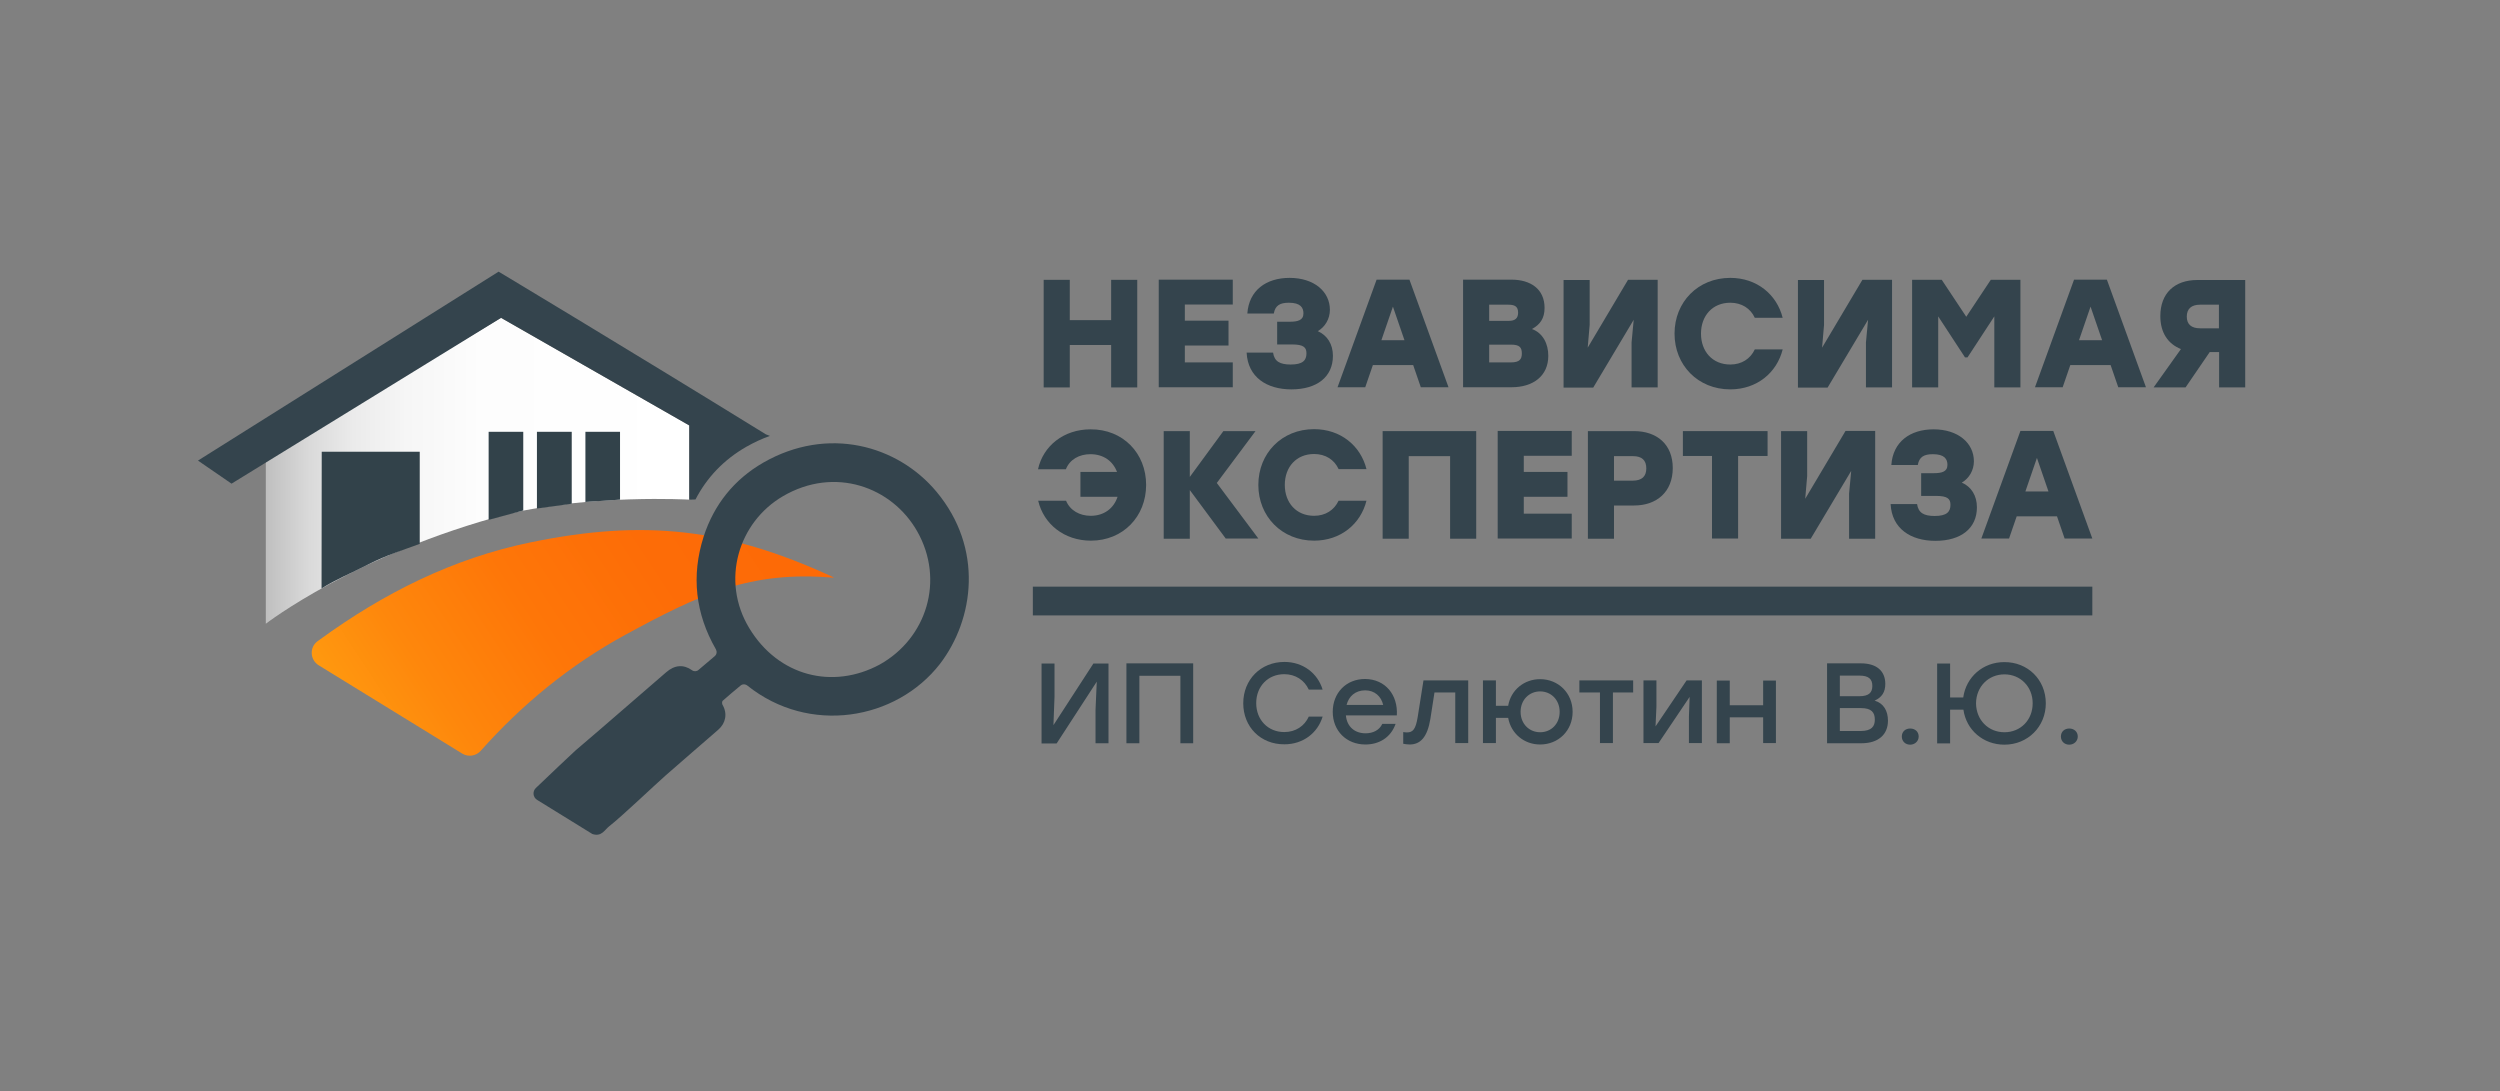 <?xml version="1.0" encoding="utf-8"?>
<!-- Generator: Adobe Illustrator 28.0.0, SVG Export Plug-In . SVG Version: 6.00 Build 0)  -->
<svg version="1.1" id="Слой_1" xmlns="http://www.w3.org/2000/svg" xmlns:xlink="http://www.w3.org/1999/xlink" x="0px" y="0px"
	 viewBox="0 0 1408 614.7" style="enable-background:new 0 0 1408 614.7;" xml:space="preserve">
<rect x="0" y="0" width="1408" height="614.7" fill="#808080" stroke="none"/>
<style type="text/css">
	.st0{fill:url(#SVGID_1_);}
	.st1{fill:#34444D;}
	.st2{fill:#32424A;}
	.st3{fill:url(#SVGID_00000033336235912239378510000012427006165206139283_);}
</style>
<g>
	<g>
		<linearGradient id="SVGID_1_" gradientUnits="userSpaceOnUse" x1="149.679" y1="265.154" x2="388.168" y2="265.154">
			<stop  offset="0" style="stop-color:#BEBEBE"/>
			<stop  offset="1.909441e-02" style="stop-color:#C4C4C4"/>
			<stop  offset="0.105" style="stop-color:#DADADA"/>
			<stop  offset="0.207" style="stop-color:#EBEBEB"/>
			<stop  offset="0.333" style="stop-color:#F6F6F6"/>
			<stop  offset="0.51" style="stop-color:#FDFDFD"/>
			<stop  offset="1" style="stop-color:#FFFFFF"/>
		</linearGradient>
		<path class="st0" d="M149.7,258.5v92.8c0,0,50.8-39.3,136.1-61.8c47.2-11.2,102.4-8.1,102.4-8.1v-41.8l-106-60.6L149.7,258.5z"/>
		<g>
			<path class="st1" d="M388.2,281.4c0,0,1.3,0,3.5-0.1c6.4-12.4,16-22.4,28.5-29.6c4.4-2.5,8.9-4.6,13.4-6.2
				c-0.8-0.3-1.5-0.6-2.3-0.9C350.4,194.7,280.8,153,280.8,153L111.5,259.4l18.9,13L282.2,179l106,60.6V281.4z"/>
		</g>
		<path class="st2" d="M181.1,331.4l0.1-77h55.2v51.9c-8.2,3.1-19,6.4-28.8,11.5C197.7,322.9,189.3,326.2,181.1,331.4z"/>
		<polygon class="st2" points="275.2,292.8 275.2,243.2 294.7,243.2 294.7,287.5 		"/>
		<polygon class="st2" points="302.4,286.4 302.4,243.2 322,243.2 322,283.7 		"/>
		<polygon class="st2" points="329.7,282.7 329.7,243.2 349.2,243.2 349.2,281.4 		"/>
	</g>
	<g>
		<path class="st1" d="M640.5,157.6v60.6h-14.7v-23.9h-23.3v23.9h-14.7v-60.6h14.7v22.7h23.3v-22.7H640.5z"/>
		<path class="st1" d="M667.3,171.6v9h24.6v14h-24.6v9.5h27v14h-41.7v-60.6h41.7v14H667.3z"/>
		<path class="st1" d="M750.7,200.4c0,11.9-9,18.9-23.4,18.9c-13.8,0-24.5-6.8-25.2-20.7H717c0.7,4.9,3.8,6.7,9.9,6.7
			c6.9,0,8.9-2.4,8.9-6.3c0-3.4-1.7-5-8.1-5h-8.4v-12.8h7c4.6,0,7.8-0.8,7.8-4.7c0-3.2-1.6-6-8.2-6c-5,0-7.7,1.5-8.5,6.1h-14.9
			c0.9-13.1,10.6-20.1,23.8-20.1c13.8,0,22.7,7.7,22.7,18c0,5.1-2.7,9.6-6.8,12C747.5,188.9,750.7,193.8,750.7,200.4z"/>
		<path class="st1" d="M795.9,205.6h-22.7l-4.3,12.5h-15.6l22-60.6h18.5l22,60.6h-15.6L795.9,205.6z M791,191.6l-6.5-18.9l-6.5,18.9
			H791z"/>
		<path class="st1" d="M872,200.4c0,11.4-8.6,17.7-20.7,17.7H824v-60.6h27.3c10.6,0,18.6,5.2,18.6,15.9c0,5.9-2.5,9.4-7.1,11.9
			C869,187.6,872,193.6,872,200.4z M849.3,171.6h-10.6v9.1h11.2c3.3,0,5.1-1.4,5.1-4.6C855,172.4,852.9,171.6,849.3,171.6z
			 M857.1,199.1c0-3.4-1.2-5-6.1-5h-12.3v10H851C855.9,204.1,857.1,202.2,857.1,199.1z"/>
		<path class="st1" d="M933.6,157.6v60.6h-14.7v-25.3l1.2-12.8l-22.8,38.2h-16.7v-60.6h14.7v25.3l-1.1,12.8l22.7-38.2H933.6z"/>
		<path class="st1" d="M943.1,187.9c0-17.8,13.2-31.4,31.4-31.4c14.9,0,26.2,9.3,29.5,22.5h-15.7c-2.4-5.3-7.4-8.5-13.8-8.5
			c-10,0-16.5,7.3-16.5,17.4s6.5,17.4,16.5,17.4c6.4,0,11.3-3.2,13.8-8.5h15.7c-3.3,13.2-14.6,22.5-29.5,22.5
			C956.3,219.3,943.1,205.7,943.1,187.9z"/>
		<path class="st1" d="M1065.6,157.6v60.6h-14.7v-25.3l1.2-12.8l-22.8,38.2h-16.7v-60.6h14.7v25.3l-1.1,12.8l22.7-38.2H1065.6z"/>
		<path class="st1" d="M1137.9,157.6v60.6h-14.7v-40l-15.1,23.1h-1.4l-15.1-23.1v40h-14.7v-60.6h16.7l13.8,20.8l13.8-20.8H1137.9z"
			/>
		<path class="st1" d="M1188.7,205.6H1166l-4.3,12.5h-15.6l22-60.6h18.5l22,60.6H1193L1188.7,205.6z M1183.9,191.6l-6.5-18.9
			l-6.5,18.9H1183.9z"/>
		<path class="st1" d="M1264.5,157.6v60.6h-14.7v-19.9h-5.3l-13.6,19.9h-18l15.4-21.6c-7.2-2.9-11.6-9.1-11.6-18.6
			c0-12.8,8-20.3,20.8-20.3H1264.5z M1231.6,178.3c0,4.3,2.5,6.6,7.5,6.6h10.6v-13.3h-10.6C1234.1,171.6,1231.6,174,1231.6,178.3z"
			/>
		<path class="st1" d="M645.5,273.1c0,17.8-13,31.4-31.1,31.4c-15,0-26.6-9.3-29.7-22.5h15.7c2.3,5.6,7.8,8.5,13.9,8.5
			c7.5,0,13-4.2,15.1-10.7h-20.9v-14h20.6c-2.3-6.1-7.6-10-15-10c-6.2,0-11.6,2.9-13.8,8.5h-15.7c2.9-13.2,14.5-22.5,29.6-22.5
			C632.5,241.7,645.5,255.3,645.5,273.1z"/>
		<path class="st1" d="M690.4,303.4L670.1,276v27.4h-14.7v-60.6h14.7v25.8l18.9-25.8h18.1l-21.8,29.2l23.4,31.3H690.4z"/>
		<path class="st1" d="M708.7,273.1c0-17.8,13.2-31.4,31.4-31.4c14.9,0,26.2,9.3,29.5,22.5h-15.7c-2.4-5.3-7.4-8.5-13.8-8.5
			c-10,0-16.5,7.3-16.5,17.4s6.5,17.4,16.5,17.4c6.4,0,11.3-3.2,13.8-8.5h15.7c-3.3,13.2-14.6,22.5-29.5,22.5
			C722,304.5,708.7,290.9,708.7,273.1z"/>
		<path class="st1" d="M831.4,303.4h-14.7v-46.5h-23.3v46.5h-14.7v-60.6h14.7h38V303.4z"/>
		<path class="st1" d="M858.2,256.8v9h24.6v14h-24.6v9.5h27v14h-41.7v-60.6h41.7v14H858.2z"/>
		<path class="st1" d="M942.1,263.6c0,13.4-9,21.1-21.8,21.1H909v18.7h-14.7v-60.6h26C933.1,242.8,942.1,250.2,942.1,263.6z
			 M927.2,263.8c0-4.6-2.5-6.9-7.5-6.9H909v13.8h10.6C924.7,270.7,927.2,268.3,927.2,263.8z"/>
		<path class="st1" d="M995.4,256.8h-16.5v46.5h-14.7v-46.5h-16.4v-14h47.7V256.8z"/>
		<path class="st1" d="M1056.1,242.8v60.6h-14.7V278l1.2-12.8l-22.8,38.2h-16.7v-60.6h14.7v25.3l-1.1,12.8l22.7-38.2H1056.1z"/>
		<path class="st1" d="M1113.4,285.7c0,11.9-9,18.9-23.4,18.9c-13.8,0-24.5-6.8-25.2-20.7h14.9c0.7,4.9,3.8,6.7,9.9,6.7
			c6.9,0,8.9-2.4,8.9-6.3c0-3.4-1.7-5-8.1-5h-8.4v-12.8h7c4.6,0,7.8-0.8,7.8-4.7c0-3.2-1.6-6-8.2-6c-5,0-7.7,1.5-8.5,6.1h-14.9
			c0.9-13.1,10.6-20.1,23.8-20.1c13.8,0,22.7,7.7,22.7,18c0,5.1-2.7,9.6-6.8,12C1110.2,274.1,1113.4,279.1,1113.4,285.7z"/>
		<path class="st1" d="M1158.5,290.8h-22.7l-4.3,12.5h-15.6l22-60.6h18.5l22,60.6h-15.6L1158.5,290.8z M1153.7,276.8l-6.5-18.9
			l-6.5,18.9H1153.7z"/>
	</g>
	<g>
		
			<linearGradient id="SVGID_00000145751226470765023020000004489842655902647432_" gradientUnits="userSpaceOnUse" x1="204.689" y1="421.654" x2="444.841" y2="263.411">
			<stop  offset="0" style="stop-color:#FF9A0F"/>
			<stop  offset="0.183" style="stop-color:#FE870C"/>
			<stop  offset="0.421" style="stop-color:#FE7608"/>
			<stop  offset="0.681" style="stop-color:#FD6C07"/>
			<stop  offset="1" style="stop-color:#FD6906"/>
		</linearGradient>
		<path style="fill:url(#SVGID_00000145751226470765023020000004489842655902647432_);" d="M468.5,324.7
			c-59.1-27.2-105.6-32.4-169.4-19.3c-44,9-83.1,28.7-119.1,54.9c-0.4,0.3-0.7,0.5-1.1,0.8c-4.7,3.4-4.4,10.5,0.6,13.6l80.8,49.7
			c3.4,2.1,7.8,1.4,10.4-1.5c23.3-26.2,50.3-48.4,81.7-65.5c41.2-22.4,70.1-36.2,117.3-32C469.1,325.1,468.8,324.8,468.5,324.7z"/>
	</g>
	<path class="st1" d="M527.4,276.9c-21.9-26.2-61.2-37.2-97.6-16.3c-16.3,9.4-27.7,23.6-33.5,41.6c-7.1,22.2-4.6,43.5,6.9,63.5
		c0.7,1.3,0.5,2.8-0.6,3.8c-3.1,2.6-6.1,5.2-9.2,7.8c-1,0.9-2.5,1-3.6,0.2c-4.8-3.4-9.8-3.1-14.7,1.2c-17,14.6-33.8,29.4-50.9,43.9
		c-1.4,1.2-15.4,14.5-22.4,21.2c-2,1.9-1.7,5.2,0.7,6.7l31.1,19.2c5.3,1.8,7-2.5,9.7-4.5c6.7-5.2,25.6-23.2,31.4-28.3
		c9.9-8.6,19.8-17.3,29.8-25.9c4.3-3.7,5.3-9.2,2.4-14.1c-0.3-0.6-0.3-1.8,0.1-2.2c3.3-2.9,6.7-5.8,10.1-8.6c1.1-0.9,2.6-0.9,3.8,0
		c34.8,27.9,83.8,19.6,108.5-12.2C548.6,348.8,554.1,308.9,527.4,276.9z M495.4,374.3c-26.4,14.2-57,6.6-73.4-20.5
		c-16.2-26.7-6.2-59.6,18.9-74.3c29.2-17.1,61.5-5.3,75.7,19.8C532.1,326.7,522,359.5,495.4,374.3z"/>
	<g>
		<path class="st1" d="M624.3,373.6v45h-7.3v-18.8l0.7-15.9l-22.6,34.8h-8.5v-45h7.3v18.8l-0.6,15.9l22.5-34.7H624.3z"/>
		<path class="st1" d="M672.1,418.6h-7.3v-38h-23.1v38h-7.3v-45h7.3h30.3V418.6z"/>
		<path class="st1" d="M700.2,396.1c0-13.3,9.8-23.3,23.2-23.3c10.4,0,18.7,6.3,21.5,15.6h-7.8c-2.4-5.3-7.5-8.7-13.8-8.7
			c-9.2,0-15.8,6.9-15.8,16.3s6.6,16.3,15.8,16.3c6.4,0,11.4-3.4,13.8-8.7h7.8c-2.8,9.3-11.1,15.6-21.5,15.6
			C710,419.3,700.2,409.4,700.2,396.1z"/>
		<path class="st1" d="M786.7,402.9H758c0.6,6.5,5.1,10.1,11.1,10.1c4.2,0,7.8-1.8,9.4-5.3h7.5c-2.8,7.9-9.5,11.6-17,11.6
			c-10.7,0-18.4-7.7-18.4-18.4c0-10.7,7.6-18.5,18.2-18.5C780.2,382.5,787.4,391.3,786.7,402.9z M758.4,397h20.6
			c-1.1-4.8-4.8-8.2-10.1-8.2C763.3,388.8,759.6,392.2,758.4,397z"/>
		<path class="st1" d="M826.9,383.2v35.3h-7.3V390h-11.7l-2.3,14.8c-1.7,10.5-5.7,14.5-11.7,14.5c-1.2,0-2.4-0.2-3.6-0.4v-6.6
			c0.7,0.1,1.4,0.2,2.1,0.2c3.4,0,4.9-1.9,6-8.4l3.3-20.9H826.9z"/>
		<path class="st1" d="M885.7,400.9c0,10.6-8,18.4-18.3,18.4c-9.1,0-16.4-6.2-18-15h-6.9v14.2h-7.3v-35.3h7.3v14.3h6.9
			c1.5-8.9,9-15,18-15C877.6,382.5,885.7,390.3,885.7,400.9z M878.4,400.9c0-6.7-4.8-11.5-11-11.5c-6.1,0-11,4.7-11,11.5
			s4.9,11.5,11,11.5C873.6,412.4,878.4,407.7,878.4,400.9z"/>
		<path class="st1" d="M919.9,390h-11.5v28.5h-7.3V390h-11.6v-6.8h18.8h11.5V390z"/>
		<path class="st1" d="M958.5,383.2v35.3h-7.3v-14.8l0.4-11.2l-17.5,26h-8.5v-35.3h7.3V398l-0.5,11.1l17.5-25.9H958.5z"/>
		<path class="st1" d="M1000.2,383.2v35.3H993V404h-18.8v14.6h-7.3v-35.3h7.3v13.9H993v-13.9H1000.2z"/>
		<path class="st1" d="M1063.3,405.9c0,7.9-5.5,12.7-14.9,12.7h-19.4v-45h19.1c8.7,0,13.7,4.2,13.7,11.6c0,4.6-1.9,7.5-6,9.4
			C1060.9,396.1,1063.3,400.4,1063.3,405.9z M1047.2,380.5h-11v11.6h11.1c5.3,0,7.2-2.1,7.2-5.8
			C1054.5,382.4,1052.4,380.5,1047.2,380.5z M1055.9,405.3c0-4.1-1.9-6.5-7.8-6.5h-11.9v12.9h12
			C1054.1,411.6,1055.9,409.1,1055.9,405.3z"/>
		<path class="st1" d="M1080.6,414.8c0,2.6-2.1,4.6-4.8,4.6c-2.7,0-4.7-1.9-4.7-4.6s2-4.5,4.7-4.5
			C1078.6,410.3,1080.6,412.1,1080.6,414.8z"/>
		<path class="st1" d="M1152.2,396.1c0,13.2-10.2,23.3-23.3,23.3c-12,0-21.5-8.3-23.1-19.7h-7.5v19h-7.3v-45h7.3v19.1h7.4
			c1.6-11.5,11.1-19.9,23.1-19.9C1142,372.8,1152.2,382.8,1152.2,396.1z M1144.8,396.1c0-9.4-6.9-16.3-15.9-16.3s-15.9,6.9-16,16.3
			c0.1,9.4,6.9,16.3,16,16.3S1144.8,405.5,1144.8,396.1z"/>
		<path class="st1" d="M1170.2,414.8c0,2.6-2.1,4.6-4.8,4.6c-2.7,0-4.7-1.9-4.7-4.6s2-4.5,4.7-4.5
			C1168.1,410.3,1170.2,412.1,1170.2,414.8z"/>
	</g>
	<rect x="581.7" y="330.4" class="st1" width="596.7" height="16.2"/>
</g>
</svg>
